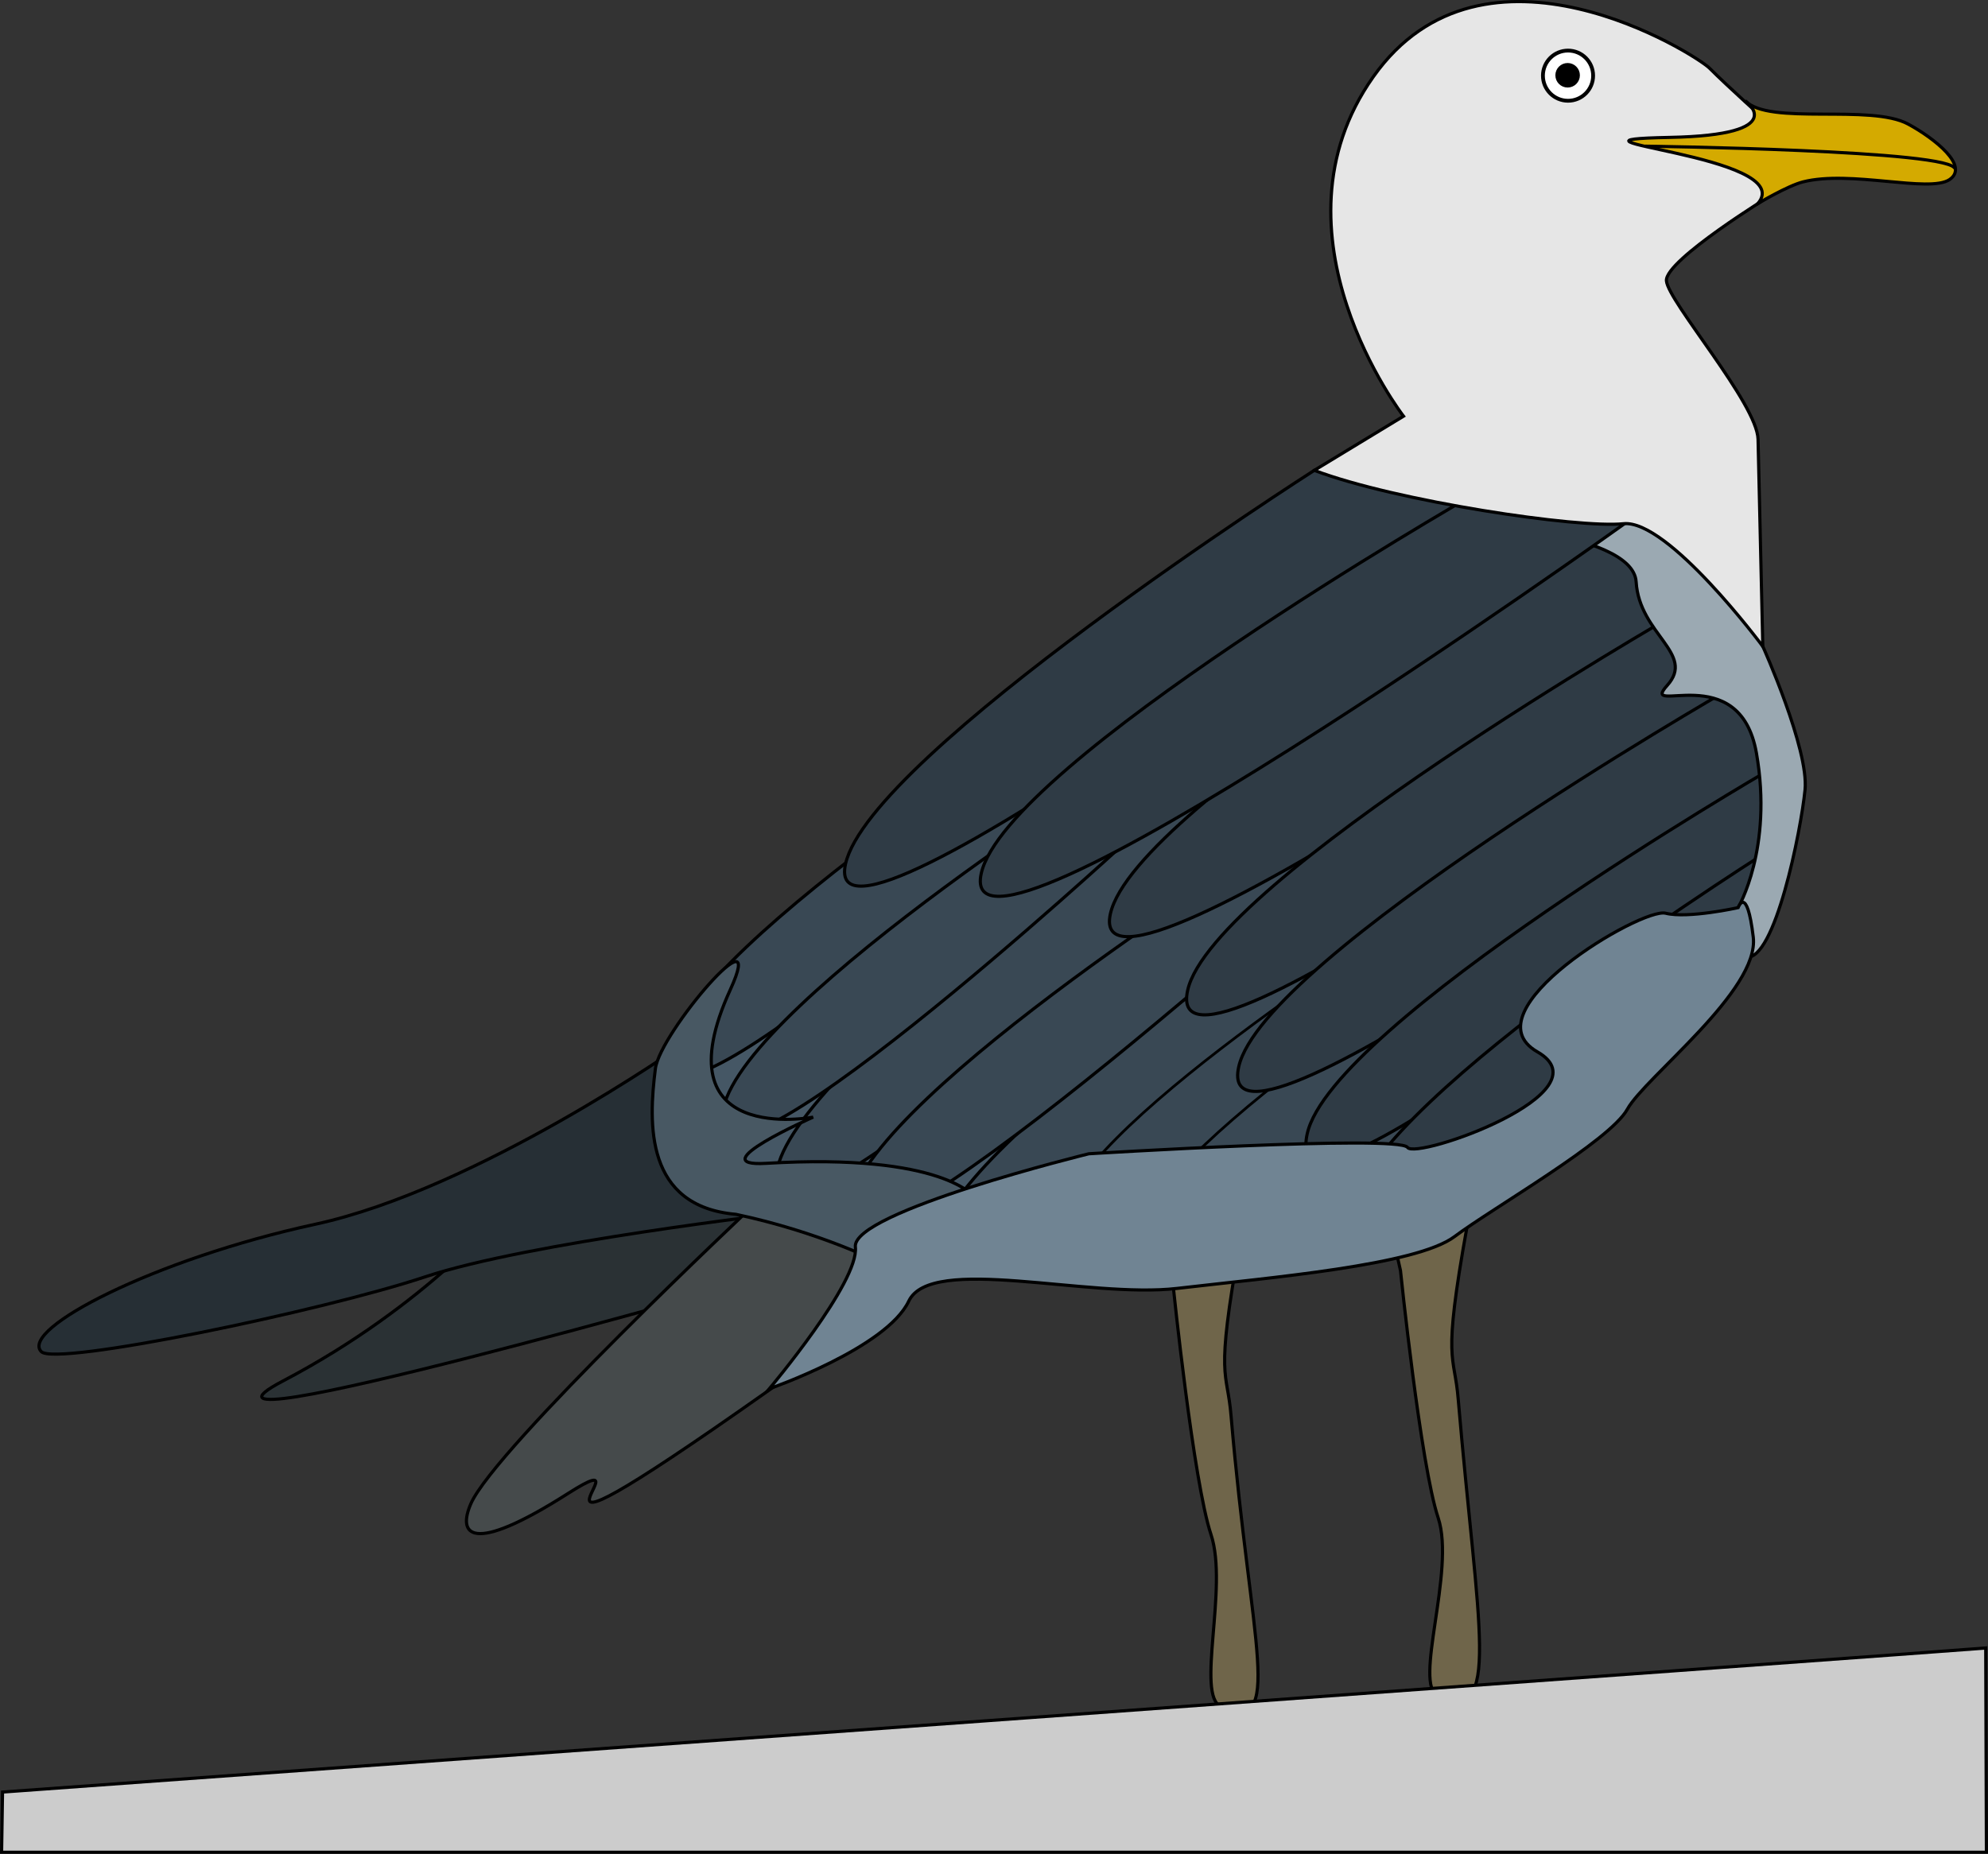 <svg xmlns:osb="http://www.openswatchbook.org/uri/2009/osb" xmlns="http://www.w3.org/2000/svg" xmlns:xlink="http://www.w3.org/1999/xlink" width="630.152" height="587.737" viewBox="0 0 166.728 155.505" version="1.1" id="svg8"><rect x="0" y="0" width="166.728" height="155.505" fill="#333333" stroke="none"/><defs id="defs2"><linearGradient id="linearGradient835" osb:paint="solid"><stop offset="0" id="stop833" stop-color="#000" stop-opacity="1"/></linearGradient><linearGradient xlink:href="#linearGradient835" id="linearGradient837" x1="148.203" y1="69.587" x2="152.943" y2="69.587" gradientUnits="userSpaceOnUse" gradientTransform="translate(0 -.535)"/></defs><g id="layer1" transform="translate(-19.067 -62.705)" stroke-linecap="butt"><path d="M136.52 169.277s1.687 16.33 3.162 20.755c1.475 4.425-2.154 14.028 0 14.96 5.351 2.318 3.338-5.49 1.685-24.863-.316-4.004-1.37-2.845.738-14.539 2.62-14.542-6.322.421-6.322.421z" id="path1050-0" fill="#6f654a" fill-opacity="1" stroke="#000" stroke-width=".265" stroke-linejoin="miter" stroke-opacity="1"/><path d="M117.47 170.68s1.686 16.33 3.161 20.754c1.475 4.425-1.31 13.501.843 14.434 5.352 2.317 2.496-4.964.843-24.337-.316-4.003-1.37-2.845.738-14.539 2.62-14.541-6.322.421-6.322.421z" id="path1050" fill="#6f654a" fill-opacity="1" stroke="#000" stroke-width=".265" stroke-linejoin="miter" stroke-opacity="1"/><path d="M61.539 164.1s-6.615 8.085-18.71 14.433c-12.093 6.347 40.359-8.686 40.359-8.686l.935-6.95-14.098-1.47z" id="path1048" fill="#2a3134" fill-opacity="1" stroke="#000" stroke-width=".265" stroke-linejoin="miter" stroke-opacity="1"/><path d="M76.254 150.365s-17.172 12.094-30.736 15.034c-13.564 2.94-24.82 8.82-22.986 10.69 1.222 1.247 23.587-3.407 32.206-6.28 8.62-2.873 30.001-5.346 30.001-5.346z" id="path1031" display="inline" opacity="1" fill="#262f35" fill-opacity="1" stroke="#000" stroke-width=".265" stroke-linejoin="miter" stroke-opacity="1"/><path d="M82.139 163.932s-21.578 20.284-23.587 24.923c-1.086 2.507-.134 4.41 8.152-.869 8.285-5.279-10.892 11.292 22.517-12.695 33.409-23.988-1.537-11.092-1.537-11.092z" id="path1014" display="inline" opacity="1" fill="#454a4b" fill-opacity="1" stroke="#000" stroke-width=".265" stroke-linejoin="miter" stroke-opacity="1"/><path d="M105.638 164.702l1.203-6.749-21.983-13.03-8.285 7.685 4.877 9.354 16.772 6.014z" id="path1012" fill="#455765" fill-opacity="1" stroke="#000" stroke-width=".265" stroke-linejoin="miter" stroke-opacity="1"/><path d="M133.276 136.483s-33.504 20.929-35.575 30.15c-2.488 11.073 33.81-22.384 33.81-22.384z" id="path864-54-4-7-8-65" fill="#394854" fill-opacity="1" stroke="#000" stroke-width=".265" stroke-linejoin="miter" stroke-opacity="1"/><path d="M119.98 128.264s-33.638 23.201-35.71 32.422c-2.487 11.073 33.81-22.384 33.81-22.384z" id="path864-54-4-7-8-7" fill="#394854" fill-opacity="1" stroke="#000" stroke-width=".265" stroke-linejoin="miter" stroke-opacity="1"/><path d="M125.993 133.275s-33.504 20.93-35.575 30.15c-2.488 11.074 41.226-28.397 41.226-28.397z" id="path864-54-4-7-8-0" fill="#394854" fill-opacity="1" stroke="#000" stroke-width=".265" stroke-linejoin="miter" stroke-opacity="1"/><path d="M153.085 107.817s-38.821 22.317-40.892 31.537c-2.488 11.074 53.854-29.266 53.854-29.266z" id="path864-5" fill="#2f3b45" fill-opacity="1" stroke="#000" stroke-width=".265" stroke-linejoin="miter" stroke-opacity="1"/><path d="M138.783 138.648s-28.72 17.94-30.495 25.844c-2.132 9.492 28.982-19.187 28.982-19.187z" id="path864-54-4-7-8-9" fill="#394854" fill-opacity="1" stroke="#000" stroke-width=".227" stroke-linejoin="miter" stroke-opacity="1"/><path d="M159.566 114.231s-38.82 22.317-40.892 31.538c-2.488 11.073 46.638-25.925 46.638-25.925z" id="path864-54" fill="#2f3b45" fill-opacity="1" stroke="#000" stroke-width=".265" stroke-linejoin="miter" stroke-opacity="1"/><path d="M145.098 140.255s-28.72 17.941-30.495 25.845c-2.133 9.492 28.981-19.187 28.981-19.187z" id="path864-54-4-7-8-9-5" fill="#394854" fill-opacity="1" stroke="#000" stroke-width=".227" stroke-linejoin="miter" stroke-opacity="1"/><path d="M163.847 120.653s-38.821 22.317-40.892 31.538c-2.488 11.073 46.638-25.925 46.638-25.925z" id="path864-54-0" fill="#2f3b45" fill-opacity="1" stroke="#000" stroke-width=".265" stroke-linejoin="miter" stroke-opacity="1"/><path d="M143.194 150.938s-11.82 7.384-12.55 10.636c-.878 3.907 11.927-7.896 11.927-7.896z" id="path864-54-4-7-8-9-9" fill="#394854" fill-opacity="1" stroke="#000" stroke-width=".093" stroke-linejoin="miter" stroke-opacity="1"/><path d="M167.255 127.402s-36.483 21.18-38.554 30.402c-2.487 11.073 39.422-24.188 39.422-24.188z" id="path864-54-4" fill="#2f3b45" fill-opacity="1" stroke="#000" stroke-width=".265" stroke-linejoin="miter" stroke-opacity="1"/><path d="M168.123 133.616s-33.504 20.93-35.575 30.15c-2.487 11.073 33.81-22.384 33.81-22.384z" id="path864-54-4-7" fill="#2f3b45" fill-opacity="1" stroke="#000" stroke-width=".265" stroke-linejoin="miter" stroke-opacity="1"/><path d="M137.577 103.296l2.74 3.14s15.702.669 15.969 5.079c.267 4.41 5.011 6.014 2.606 8.686-2.406 2.673 6.08-2.338 7.483 5.68 1.403 8.018-1.537 12.962-1.537 12.962s-1.737 3.742.669 4.143c2.405.4 4.61-10.624 4.944-14.032.334-3.407-3.541-12.027-3.541-12.027l-5.412-9.755-9.823-5.746-9.889 1.536z" id="path843" display="inline" opacity="1" fill="#9ba9b2" fill-opacity="1" stroke="#000" stroke-width=".265" stroke-linejoin="miter" stroke-opacity="1"/><path d="M110.825 120.58s-33.503 20.93-35.575 30.15c-2.487 11.073 33.81-22.383 33.81-22.383z" id="path864-54-4-7-8" fill="#394854" fill-opacity="1" stroke="#000" stroke-width=".265" stroke-linejoin="miter" stroke-opacity="1"/><path d="M129.292 102.16s-37.24 23.792-39.312 33.013c-2.488 11.073 52.274-30.74 52.274-30.74z" id="path864" fill="#2f3b45" fill-opacity="1" stroke="#000" stroke-width=".265" stroke-linejoin="miter" stroke-opacity="1"/><path d="M115.302 125.525s-33.504 20.929-35.575 30.15c-2.488 11.073 33.81-22.384 33.81-22.384z" id="path864-54-4-7-8-6" fill="#394854" fill-opacity="1" stroke="#000" stroke-width=".265" stroke-linejoin="miter" stroke-opacity="1"/><path d="M142.254 104.432s-38.82 22.317-40.892 31.538c-2.487 11.073 53.855-29.266 53.855-29.266z" id="path864-2" fill="#2f3b45" fill-opacity="1" stroke="#000" stroke-width=".265" stroke-linejoin="miter" stroke-opacity="1"/><path d="M129.292 102.16l7.483-4.543s-11.826-15.301-2.539-28.464c9.288-13.163 27.099-1.84 28.197-.735 1.506 1.513 4.81 4.476 4.81 4.476l.535 6.08s-9.087 5.547-8.953 7.284c.134 1.737 7.617 10.315 7.684 13.297l.4 17.372s-7.95-10.69-11.692-10.29c-3.742.401-19.043-1.87-25.925-4.476z" id="path24" fill="#e6e6e6" fill-opacity="1" stroke="#000" stroke-width=".265" stroke-linejoin="miter" stroke-opacity="1"/><path d="M166.487 79.786s2.48-1.489 3.791-1.823c3.968-1.013 10.584.945 12.285-.19 1.7-1.133-1.252-3.456-3.456-4.655-3.17-1.726-11.697.141-13.667-1.96 0 0 4.009 2.872-6.348 3.073-11.795.228 10.915 1.488 7.395 5.555z" id="path22" fill="#d4aa00" stroke="#000" stroke-width=".265" stroke-linejoin="miter" stroke-opacity="1"/><circle id="path26" cx="150.573" cy="69.052" r="2.105" fill="#fff" fill-opacity="1" stroke="url(#linearGradient837)" stroke-width=".319" stroke-linejoin="round" stroke-miterlimit="4" stroke-dasharray="none" stroke-dashoffset="0" paint-order="normal"/><circle id="path839" cx="150.54" cy="69.019" r=".869" fill="#000" fill-opacity="1" stroke="#000" stroke-width=".319" stroke-linejoin="round" stroke-miterlimit="4" stroke-dasharray="none" stroke-dashoffset="0" paint-order="normal"/><path d="M157.02 74.966s26.193.334 25.993 1.938" id="path841" fill="none" stroke="#000" stroke-width=".265" stroke-linejoin="miter" stroke-opacity="1"/><path d="M100.827 163.165s-2.536-3.764-17.506-2.873c-5.612.334 3.943-3.876 3.943-3.876s-12.972 2.483-6.95-10.69c3.208-7.016-5.893 3.599-6.28 6.614-.593 4.618-.869 11.56 6.748 12.228 6.95 1.47 11.827 3.942 11.827 3.942z" id="path944" fill="#485863" fill-opacity="1" stroke="#000" stroke-width=".265" stroke-linejoin="miter" stroke-opacity="1"/><path d="M164.838 138.843s-4.209.936-6.08.468c-2.025-.506-16.704 8.219-10.758 11.626 5.947 3.408-10.156 9.087-10.89 8.018-.736-1.069-26.728.535-26.728.535s-19.911 4.877-19.577 7.817c.334 2.94-7.216 11.894-7.216 11.894s9.822-3.408 11.693-7.35c1.87-3.942 15.053-.199 22.517-1.069 7.832-.913 20.045-1.938 23.252-4.343 3.208-2.406 13.03-8.018 14.5-10.691 1.47-2.673 11.092-9.956 10.557-14.433-.535-4.476-1.27-2.472-1.27-2.472z" id="path860" fill="#708493" fill-opacity="1" stroke="#000" stroke-width=".265" stroke-linejoin="miter" stroke-opacity="1"/><path d="M185.604 200.951c-.948.106-166.324 12.081-166.324 12.081l-.079 5.047h166.46z" id="path1086" fill="#ccc" stroke="#000" stroke-width=".265" stroke-linejoin="miter" stroke-opacity="1"/></g></svg>